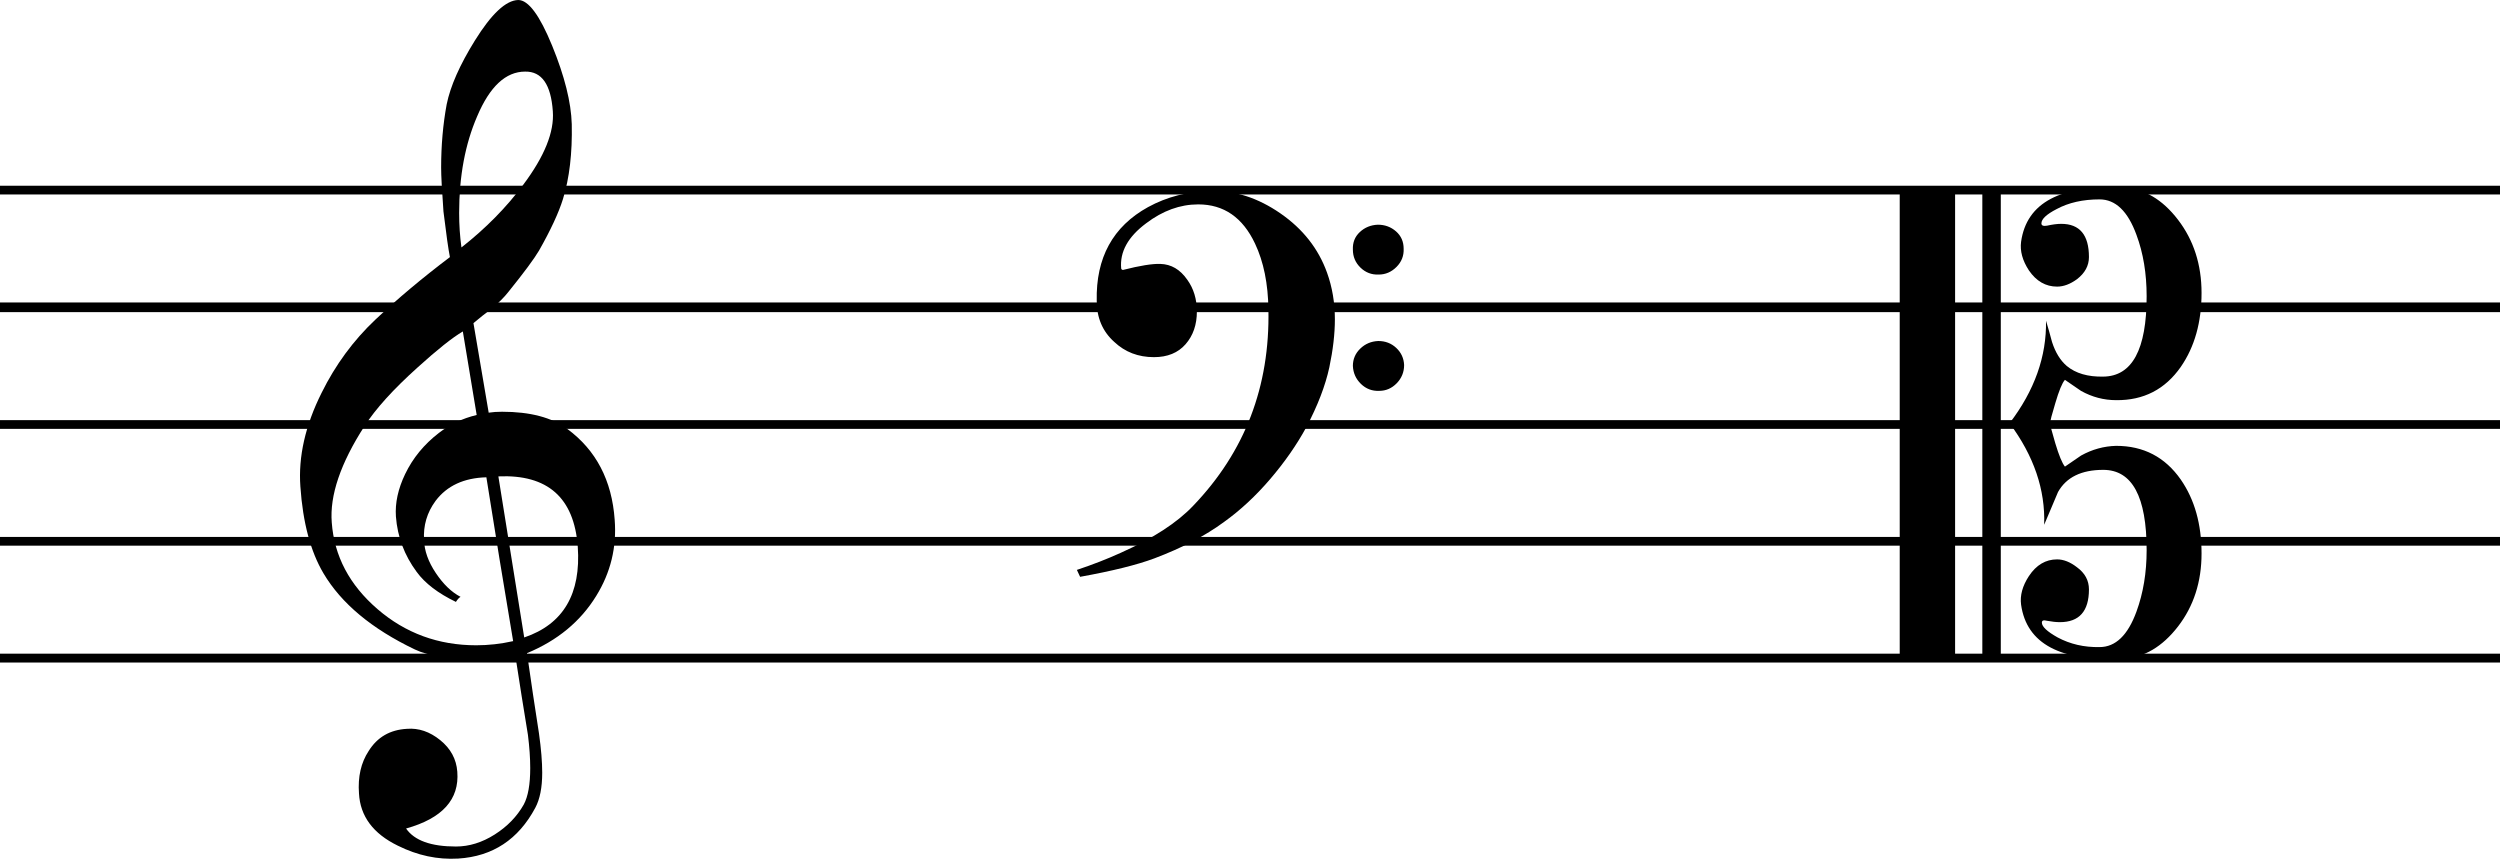 <?xml version="1.0" encoding="UTF-8" standalone="no"?>
<!-- Generator: Adobe Illustrator 12.0.1, SVG Export Plug-In . SVG Version: 6.00 Build 51448)  -->

<svg
   xmlns:dc="http://purl.org/dc/elements/1.1/"
   xmlns:cc="http://creativecommons.org/ns#"
   xmlns:rdf="http://www.w3.org/1999/02/22-rdf-syntax-ns#"
   xmlns:svg="http://www.w3.org/2000/svg"
   xmlns="http://www.w3.org/2000/svg"
   xmlns:sodipodi="http://sodipodi.sourceforge.net/DTD/sodipodi-0.dtd"
   xmlns:inkscape="http://www.inkscape.org/namespaces/inkscape"
   version="1.1"
   id="Layer_1"
   width="390"
   height="133.969"
   viewBox="0 0 390 133.969"
   style="overflow:visible"
   xml:space="preserve"
   sodipodi:docname="clefs.svg"
   inkscape:version="0.92.4 (5da689c313, 2019-01-14)"><defs
   id="defs59">
	
	
	
	
	
	
	
</defs><sodipodi:namedview
   pagecolor="#ffffff"
   bordercolor="#666666"
   borderopacity="1"
   objecttolerance="10"
   gridtolerance="10"
   guidetolerance="10"
   inkscape:pageopacity="0"
   inkscape:pageshadow="2"
   inkscape:window-width="1920"
   inkscape:window-height="1043"
   id="namedview57"
   showgrid="false"
   fit-margin-top="0"
   fit-margin-left="0"
   fit-margin-right="0"
   fit-margin-bottom="0"
   inkscape:zoom="2.2211601"
   inkscape:cx="253.75308"
   inkscape:cy="53.266235"
   inkscape:window-x="1920"
   inkscape:window-y="0"
   inkscape:window-maximized="1"
   inkscape:current-layer="Layer_1" />
<path
   inkscape:connector-curvature="0"
   id="score"
   d="M 390,30.333 H 0 v -1.356 h 390 z m 0,18.359 H 0 V 47.18 h 390 z m 0,18.216 H 0 v -1.367 h 390 z m 0,18.217 H 0 v -1.368 h 390 z m 0,18.227 H 0 v -1.379 h 390 z"
   style="stroke-width:0.878" /><path
   inkscape:connector-curvature="0"
   id="treble"
   d="m 80.411,102.394 c -1.776,0.288 -3.721,0.433 -5.832,0.433 -4.465,0 -7.753,-0.504 -9.864,-1.512 -6.721,-3.217 -11.473,-7.178 -14.257,-11.882 -2.016,-3.408 -3.216,-7.92 -3.6,-13.537 -0.336,-4.656 0.768,-9.528 3.312,-14.617 2.159,-4.368 4.955,-8.173 8.387,-11.413 3.432,-3.24 7.309,-6.492 11.629,-9.757 -0.24,-1.2 -0.576,-3.576 -1.008,-7.129 -0.24,-3.312 -0.36,-5.593 -0.36,-6.841 0,-3.456 0.288,-6.744 0.864,-9.865 0.575,-2.832 2.039,-6.144 4.392,-9.937 2.592,-4.176 4.848,-6.288 6.769,-6.337 1.584,0 3.348,2.377 5.292,7.129 1.943,4.753 2.964,8.834 3.06,12.242 0.096,4.513 -0.36,8.401 -1.368,11.666 -0.672,2.16 -1.92,4.849 -3.744,8.064 -0.768,1.297 -2.352,3.433 -4.752,6.409 -0.672,0.865 -1.561,1.753 -2.664,2.665 -0.96,0.721 -1.896,1.465 -2.808,2.232 l 2.376,13.97 c 0.624,-0.096 1.32,-0.144 2.088,-0.144 4.368,0 7.752,0.889 10.152,2.664 4.512,3.312 6.983,8.041 7.416,14.186 0.336,4.272 -0.624,8.232 -2.88,11.881 -2.449,3.984 -6.049,6.961 -10.801,8.93 0.623,4.368 1.247,8.545 1.872,12.529 0.336,2.399 0.504,4.439 0.504,6.12 0,2.304 -0.36,4.128 -1.08,5.473 -2.641,4.944 -6.648,7.585 -12.023,7.921 -3.217,0.191 -6.36,-0.48 -9.433,-2.017 -3.84,-1.873 -5.856,-4.586 -6.048,-8.139 -0.191,-2.594 0.312,-4.803 1.512,-6.627 1.344,-2.161 3.336,-3.313 5.977,-3.457 1.824,-0.145 3.552,0.443 5.185,1.765 1.632,1.319 2.52,2.963 2.664,4.931 0.336,4.32 -2.328,7.272 -7.992,8.856 1.296,1.871 3.888,2.808 7.776,2.808 2.063,0 4.079,-0.624 6.048,-1.872 1.968,-1.248 3.479,-2.809 4.536,-4.68 0.672,-1.248 1.008,-3.145 1.008,-5.688 0,-1.536 -0.12,-3.264 -0.36,-5.184 -0.673,-4.079 -1.322,-8.159 -1.945,-12.239 z m -4.536,-27.936 c -3.505,0.096 -6.146,1.32 -7.921,3.672 -1.344,1.824 -1.944,3.864 -1.8,6.12 0.048,1.68 0.66,3.396 1.836,5.148 1.176,1.752 2.46,2.987 3.853,3.708 -0.24,0.144 -0.48,0.407 -0.72,0.792 -2.785,-1.344 -4.825,-2.904 -6.12,-4.68 -1.92,-2.593 -3,-5.473 -3.24,-8.641 -0.145,-2.111 0.336,-4.319 1.44,-6.624 1.199,-2.496 2.951,-4.632 5.255,-6.408 1.729,-1.344 3.696,-2.279 5.904,-2.808 l -2.16,-13.032 c -1.632,0.961 -3.983,2.833 -7.056,5.616 -3.792,3.408 -6.552,6.456 -8.279,9.144 -3.745,5.809 -5.449,10.824 -5.112,15.048 0.384,5.232 2.76,9.732 7.128,13.501 4.367,3.767 9.504,5.651 15.408,5.651 1.92,0 3.84,-0.217 5.76,-0.648 -1.441,-8.543 -2.832,-17.063 -4.176,-25.559 z m 6.047,-63.288 c -3.024,0 -5.521,2.328 -7.488,6.984 -1.872,4.32 -2.808,9.336 -2.808,15.047 0,1.873 0.12,3.673 0.36,5.4 3.791,-2.976 7.007,-6.239 9.647,-9.792 3.312,-4.416 4.849,-8.231 4.608,-11.447 -0.287,-4.175 -1.727,-6.24 -4.319,-6.192 z m -4.176,63.145 4.032,25.128 c 6.096,-2.064 8.88,-6.792 8.353,-14.184 -0.576,-7.633 -4.705,-11.28 -12.385,-10.944 z" /><path
   inkscape:connector-curvature="0"
   id="alto"
   d="m 304.995,102.455 h -8.639 V 29.663 h 8.639 z m 4.248,0 V 29.663 h 2.881 v 72.792 z m 9.935,-52.416 c 0.336,1.104 0.648,2.208 0.938,3.312 0.527,1.633 1.295,2.881 2.303,3.744 1.393,1.152 3.289,1.705 5.689,1.656 4.512,-0.048 6.768,-4.224 6.768,-12.527 0,-3.552 -0.529,-6.744 -1.584,-9.576 -1.344,-3.695 -3.264,-5.544 -5.76,-5.544 -2.594,0 -4.826,0.504 -6.697,1.512 -1.584,0.816 -2.375,1.56 -2.375,2.231 0,0.337 0.287,0.457 0.863,0.36 0.863,-0.191 1.607,-0.287 2.232,-0.287 2.879,0 4.32,1.729 4.32,5.184 0,1.345 -0.625,2.497 -1.873,3.456 -1.057,0.769 -2.088,1.152 -3.096,1.152 -1.775,0 -3.24,-0.842 -4.393,-2.525 -1.008,-1.539 -1.416,-3.029 -1.223,-4.473 0.863,-6.107 6.168,-8.921 15.912,-8.44 3.264,0.145 6.119,1.813 8.568,5.009 2.447,3.195 3.672,7.002 3.672,11.422 0,4.564 -1.08,8.408 -3.24,11.531 -2.449,3.507 -5.809,5.236 -10.08,5.188 -1.92,0 -3.744,-0.479 -5.473,-1.44 -0.863,-0.575 -1.703,-1.151 -2.52,-1.728 -0.432,0.48 -0.936,1.704 -1.512,3.672 -0.529,1.729 -0.793,2.76 -0.793,3.096 0,0.287 0.264,1.319 0.793,3.096 0.576,1.92 1.08,3.144 1.512,3.672 0.816,-0.576 1.656,-1.152 2.52,-1.728 1.729,-0.96 3.553,-1.464 5.473,-1.512 4.271,0 7.631,1.753 10.08,5.261 2.16,3.123 3.24,6.966 3.24,11.53 0,4.42 -1.225,8.215 -3.672,11.387 -2.449,3.17 -5.305,4.852 -8.568,5.044 -9.744,0.48 -15.049,-2.333 -15.912,-8.44 -0.193,-1.443 0.215,-2.934 1.223,-4.473 1.152,-1.731 2.617,-2.597 4.393,-2.597 1.008,0 2.039,0.407 3.096,1.224 1.248,0.912 1.873,2.063 1.873,3.456 0,3.408 -1.514,5.112 -4.537,5.112 -0.576,0 -1.248,-0.072 -2.016,-0.216 -0.527,-0.145 -0.791,-0.049 -0.791,0.288 0,0.623 0.814,1.392 2.447,2.304 1.969,1.056 4.152,1.56 6.553,1.512 2.496,0 4.416,-1.849 5.76,-5.544 1.055,-2.881 1.584,-6.072 1.584,-9.576 0,-8.352 -2.256,-12.527 -6.768,-12.527 -3.408,0 -5.762,1.151 -7.057,3.456 -0.721,1.728 -1.441,3.432 -2.16,5.111 0.191,-5.473 -1.609,-10.752 -5.4,-15.84 3.89,-5.088 5.784,-10.417 5.688,-15.985 z" /><path
   inkscape:connector-curvature="0"
   id="bass"
   d="m 203.777,66.658 c -1.488,2.735 -3.36,5.423 -5.616,8.063 -2.256,2.64 -4.656,4.871 -7.2,6.695 -2.928,2.16 -6.552,4.056 -10.872,5.688 -2.688,1.008 -6.552,1.968 -11.592,2.88 l -0.504,-1.08 c 2.447,-0.816 4.728,-1.704 6.84,-2.664 5.04,-2.256 8.808,-4.704 11.304,-7.343 8.063,-8.4 11.976,-18.6 11.736,-30.598 -0.049,-4.031 -0.744,-7.464 -2.088,-10.296 -1.92,-4.079 -4.872,-6.119 -8.856,-6.119 -2.832,0 -5.544,0.984 -8.136,2.952 -2.832,2.112 -4.128,4.464 -3.888,7.056 0.048,0.145 0.144,0.216 0.288,0.216 2.64,-0.672 4.584,-0.983 5.832,-0.936 1.68,0.049 3.071,0.864 4.176,2.448 1.008,1.393 1.512,3.048 1.512,4.968 0,2.063 -0.589,3.768 -1.765,5.112 -1.176,1.343 -2.82,2.016 -4.932,2.016 -2.448,0 -4.512,-0.792 -6.191,-2.376 -1.824,-1.633 -2.736,-3.769 -2.736,-6.408 -0.145,-6.72 2.52,-11.592 7.992,-14.616 2.976,-1.631 6.264,-2.471 9.864,-2.52 3.695,-0.096 7.296,1.068 10.8,3.492 3.504,2.424 5.928,5.508 7.272,9.251 0.815,2.256 1.224,4.68 1.224,7.271 0,2.256 -0.288,4.751 -0.864,7.487 -0.624,2.881 -1.824,6.001 -3.6,9.361 z m 7.272,-27.718 c -0.049,-1.104 0.312,-2.015 1.08,-2.735 0.768,-0.72 1.704,-1.104 2.808,-1.152 1.104,0 2.052,0.349 2.844,1.044 0.792,0.696 1.188,1.597 1.188,2.7 0.048,1.104 -0.324,2.053 -1.116,2.845 -0.792,0.792 -1.716,1.188 -2.771,1.188 -1.104,0.048 -2.053,-0.312 -2.845,-1.08 -0.792,-0.768 -1.188,-1.705 -1.188,-2.81 z m 0,18.145 c 0,-1.057 0.384,-1.956 1.151,-2.699 0.768,-0.745 1.704,-1.141 2.809,-1.188 1.104,0 2.04,0.359 2.808,1.08 0.768,0.72 1.176,1.607 1.225,2.664 0,1.104 -0.385,2.051 -1.152,2.844 -0.768,0.791 -1.68,1.188 -2.735,1.188 -1.104,0.048 -2.053,-0.312 -2.845,-1.079 -0.793,-0.77 -1.213,-1.706 -1.261,-2.81 z" />
</svg>